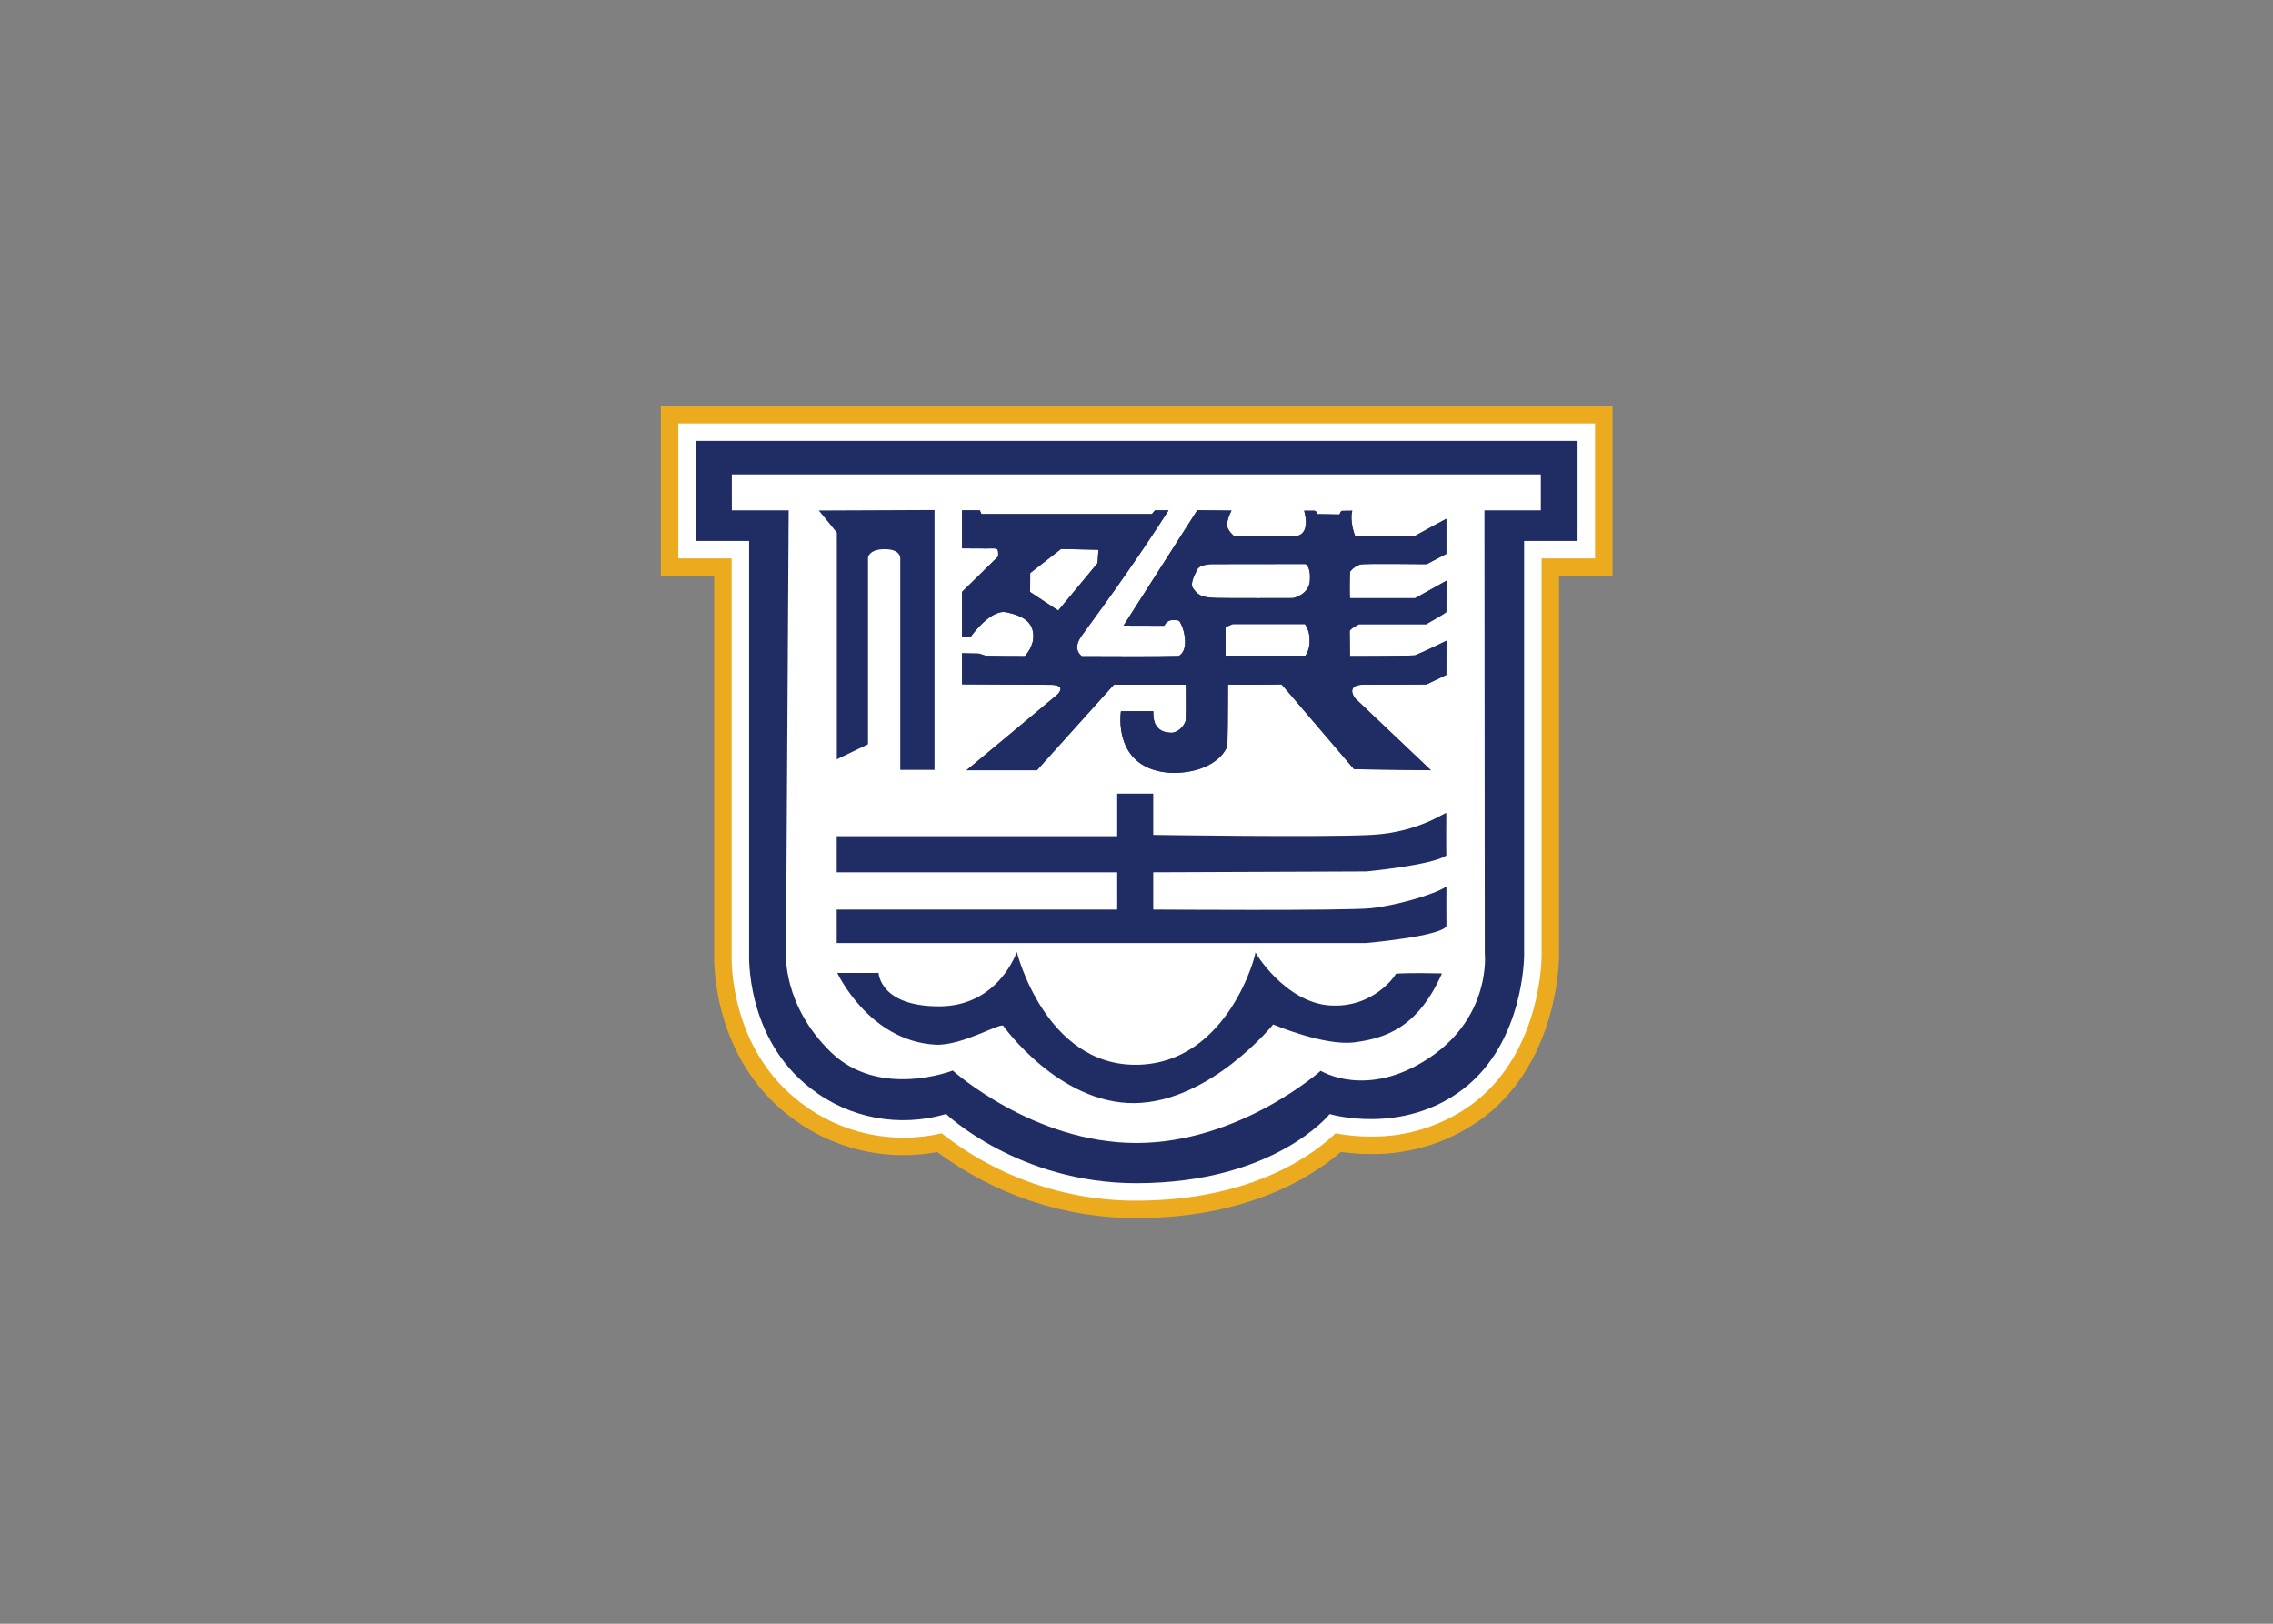 <svg clip-rule="evenodd" fill-rule="evenodd" stroke-linejoin="round" stroke-miterlimit="2" viewBox="0 0 560 400" xmlns="http://www.w3.org/2000/svg"><rect x="0" y="0" width="560" height="400" fill="#808080" stroke="none"/><g transform="matrix(.685 0 0 .685 162.812 99.979)"><path d="m342.29.031h-342.29v61.125h19.177v135.731c-.118 4.209-.156 37.711 27.199 58.643 11.703 9.039 26.082 13.943 40.869 13.94 4.099.001 8.189-.371 12.221-1.111 20.677 15.41 45.785 23.745 71.573 23.76 40.309-.035 63.578-15.195 73.553-23.816 3.559.508 7.149.763 10.743.763 14.777.191 29.204-4.551 40.986-13.472 26.546-20.475 26.754-56.464 26.749-57.986l.001-136.452h19.219z" fill="#ecaa1f" fill-rule="nonzero"/><path d="m335.998 6.316h-329.706v48.555h19.177v142.096c-.104 2.899-.604 34.185 24.733 53.574 14.412 11.123 33.091 15.19 50.823 11.066 19.935 15.736 44.617 24.277 70.014 24.227 42.19-.036 64.26-17.121 71.614-24.225 4.182.781 8.428 1.174 12.682 1.172 13.384.162 26.452-4.118 37.147-12.166 24.112-18.599 24.3-51.595 24.296-52.99v-142.754h19.22z" fill="#fff" fill-rule="nonzero"/><g fill="#202d64"><path d="m31.761 48.586h-19.177v-35.985h317.122v35.985h-19.22v149.056s.085 31.08-21.844 47.994c-21.929 16.872-48.091 9.049-48.091 9.049s-19.812 24.822-69.512 24.864c-42.418 0-68.453-24.906-68.453-24.906-16.69 4.984-34.801 1.593-48.557-9.092-23.707-18.14-22.268-48.459-22.268-48.459zm14.225-10.994h-20.448v-12.94h290.96v12.94h-20.278l.127 159.416s2.413 22.58-20.024 37.507c-22.437 14.969-38.989 4.609-38.989 4.609s-29.211 25.963-66.337 25.963c-37.042 0-65.998-26.048-65.998-26.048s-26.332 10.318-43.816-6.596c-17.441-16.914-16.171-35.562-16.171-35.562z"/><path d="m74.518 121.697-11.218 5.413v-81.526l-6.477-7.95 41.614-.169v93.451h-12.319v-76.114s.169-3.256-5.588-3.256c-5.8 0-6.012 3.087-6.012 3.087z"/><path d="m177.093 154.299v-14.842h-12.954v15.308h-100.881v12.981h100.881v13.405h-100.881v12.051h190.205s26.755-2.326 29.083-6.047c-.042-5.539-.042-13.235 0-14.292-4.614 3.044-18.415 6.892-27.22 7.823-8.806.93-78.233.465-78.233.465v-13.405l76.666-.296s23.876-2.283 28.745-5.751c-.085-4.017 0-14.334 0-15.18 0-.888-9.356 6.85-26.967 7.78-17.653.931-78.444 0-78.444 0z"/><path d="m78.328 203.943h-14.859s11.303 24.398 35.222 25.794c9.821.549 24.469-8.669 24.596-6.597 0 0 19.981 27.951 47.16 27.612 27.178-.38 49.784-28.288 49.784-28.288s18.373 7.865 29.253 6.427c10.879-1.438 22.733-5.074 31.453-24.779-12.53-.296-16.933.084-16.637.169.297.042-7.789 12.516-23.876 11.332-16.044-1.226-27.051-19.324-26.585-19.24.508.127-9.695 40.214-42.715 40.594-32.936.339-43.096-40.594-43.096-40.594s-6.519 19.579-27.94 19.579c-21.379 0-21.76-12.009-21.76-12.009z"/><path d="m182.596 37.592h-4.868l-1.101 1.311h-61.341l-.551-1.311h-6.392v13.658c2.963 0 5.969.042 8.932.042 4.064 0 4.107-.465 4.064 2.876l-12.996 12.728v16.026h3.217s7.07-10.022 12.827-8.669c5.588 1.184 10.668 3.51 9.398 10.529-.497 1.943-1.472 3.731-2.836 5.201-5.419.043-14.139-.127-14.139-.127l-2.371-.761-6.096-.127v11.164c10.88.042 26.374.169 31.835.169 5.419.042 3.26 2.749 2.455 3.51-1.693 1.48-32.681 27.231-32.681 27.231h25.315l27.686-30.783h25.866s.127 8.034-.042 12.939c-.677 2.114-2.879 4.398-5.249 4.355-7.62-.084-6.181-7.738-6.435-7.738h-11.6s-3.429 21.227 18.5 22.2c13.166 0 18.754-6.427 19.77-9.853.254-9.429.169-21.946.212-21.946 8.17.127 15.875 0 19.304-.042l26.035 30.488 27.644.38c-9.059-8.584-22.606-21.438-27.136-25.751-2.328-3.003-1.143-5.032 2.837-5.032 4.106 0 22.69-.043 22.733-.085l7.112-3.425.042-12.263s-7.916 3.89-11.303 5.244c-3.937.253-23.411.253-23.411.253 0-1.818-.084-6.258-.084-8.922 0-.888 3.387-2.537 3.429-2.537h24.088s6.265-3.51 7.239-4.355c.042-1.48.084-11.291.084-11.291l-11.303 6.301h-23.453c-.127-1.776-.084-7.146.043-9.557.938-1.212 2.223-2.112 3.683-2.579 2.032-.423 23.749-.042 23.918-.127l7.028-3.679v-12.601c-1.27.677-7.409 3.975-11.473 6.258-1.481.127-21.293 0-21.293 0s-2.117-5.158-1.059-9.175c-.508 0-2.878.042-3.683.042-.508 0-.804 1.311-1.016 1.311-4.445-.043-2.879-.085-7.874-.127-.381-.677-.339-1.184-1.101-1.226h-3.64s2.963 9.175-3.81 9.175c-7.07 0-13.97.212-21.421-.084 0 0-2.54-2.072-2.54-4.102.22-1.768.781-3.477 1.651-5.032l-12.319-.127-26.501 41.482 14.69.043c.47-1.26 1.704-2.082 3.048-2.03 2.413 0 2.243 0 3.217 2.03.931 1.987 2.582 8.837-1.101 10.867-8.339.254-26.204.085-34.84.085 0 0-3.81-2.326 0-7.443 10.922-14.884 21.167-29.388 31.157-44.991zm49.234 19.282-32.978.042s-4.656-.169-5.926 1.861c-1.821 3.763-2.667 5.793-1.059 7.4 1.609 2.114 3.006 2.79 8.171 2.917 3.64.127 27.305.043 27.305.043s5.757-1.1 6.096-6.343c.339-5.201-1.609-5.92-1.609-5.92zm-87.884-5.413 13.462.296-.339 4.821-14.139 17.041-10.118-6.681.042-6.808zm87.884 38.395h-28.744v-10.275l2.582-1.099h25.993c1.16 1.718 1.739 3.764 1.651 5.835.112 1.957-.408 3.899-1.482 5.539z"/><path d="m182.596 37.592h-4.868l-1.101 1.311h-61.341l-.551-1.311h-6.392v13.658c2.963 0 5.969.042 8.932.042 4.064 0 4.107-.465 4.064 2.876l-12.996 12.728v16.026h3.217s7.07-10.022 12.827-8.669c5.588 1.184 10.668 3.51 9.398 10.529-.497 1.943-1.472 3.731-2.836 5.201-5.419.043-14.139-.127-14.139-.127l-2.371-.761-6.096-.127v11.164c10.88.042 26.374.169 31.835.169 5.419.042 3.26 2.749 2.455 3.51-1.693 1.48-32.681 27.231-32.681 27.231h25.315l27.686-30.783h25.866s.127 8.034-.042 12.939c-.677 2.114-2.879 4.398-5.249 4.355-7.62-.084-6.181-7.738-6.435-7.738h-11.6s-3.429 21.227 18.5 22.2c13.166 0 18.754-6.427 19.77-9.853.254-9.429.169-21.946.212-21.946 8.17.127 15.875 0 19.304-.042l26.035 30.488 27.644.38c-9.059-8.584-22.606-21.438-27.136-25.751-2.328-3.003-1.143-5.032 2.837-5.032 4.106 0 22.69-.043 22.733-.085l7.112-3.425.042-12.263s-7.916 3.89-11.303 5.244c-3.937.253-23.411.253-23.411.253 0-1.818-.084-6.258-.084-8.922 0-.888 3.387-2.537 3.429-2.537h24.088s6.265-3.51 7.239-4.355c.042-1.48.084-11.291.084-11.291l-11.303 6.301h-23.453c-.127-1.776-.084-7.146.043-9.557.938-1.212 2.223-2.112 3.683-2.579 2.032-.423 23.749-.042 23.918-.127l7.028-3.679v-12.601c-1.27.677-7.409 3.975-11.473 6.258-1.481.127-21.293 0-21.293 0s-2.117-5.158-1.059-9.175c-.508 0-2.878.042-3.683.042-.508 0-.804 1.311-1.016 1.311-4.445-.043-2.879-.085-7.874-.127-.381-.677-.339-1.184-1.101-1.226h-3.64s2.963 9.175-3.81 9.175c-7.07 0-13.97.212-21.421-.084 0 0-2.54-2.072-2.54-4.102.22-1.768.781-3.477 1.651-5.032l-12.319-.127-26.501 41.482 14.69.043c.47-1.26 1.704-2.082 3.048-2.03 2.413 0 2.243 0 3.217 2.03.931 1.987 2.582 8.837-1.101 10.867-8.339.254-26.204.085-34.84.085 0 0-3.81-2.326 0-7.443 10.922-14.884 21.167-29.388 31.157-44.991zm49.234 19.282-32.978.042s-4.656-.169-5.926 1.861c-1.821 3.763-2.667 5.793-1.059 7.4 1.609 2.114 3.006 2.79 8.171 2.917 3.64.127 27.305.043 27.305.043s5.757-1.1 6.096-6.343c.339-5.201-1.609-5.92-1.609-5.92zm-87.884-5.413 13.462.296-.339 4.821-14.139 17.041-10.118-6.681.042-6.808zm87.884 38.395h-28.744v-10.275l2.582-1.099h25.993c1.16 1.718 1.739 3.764 1.651 5.835.112 1.957-.408 3.899-1.482 5.539z"/></g></g></svg>